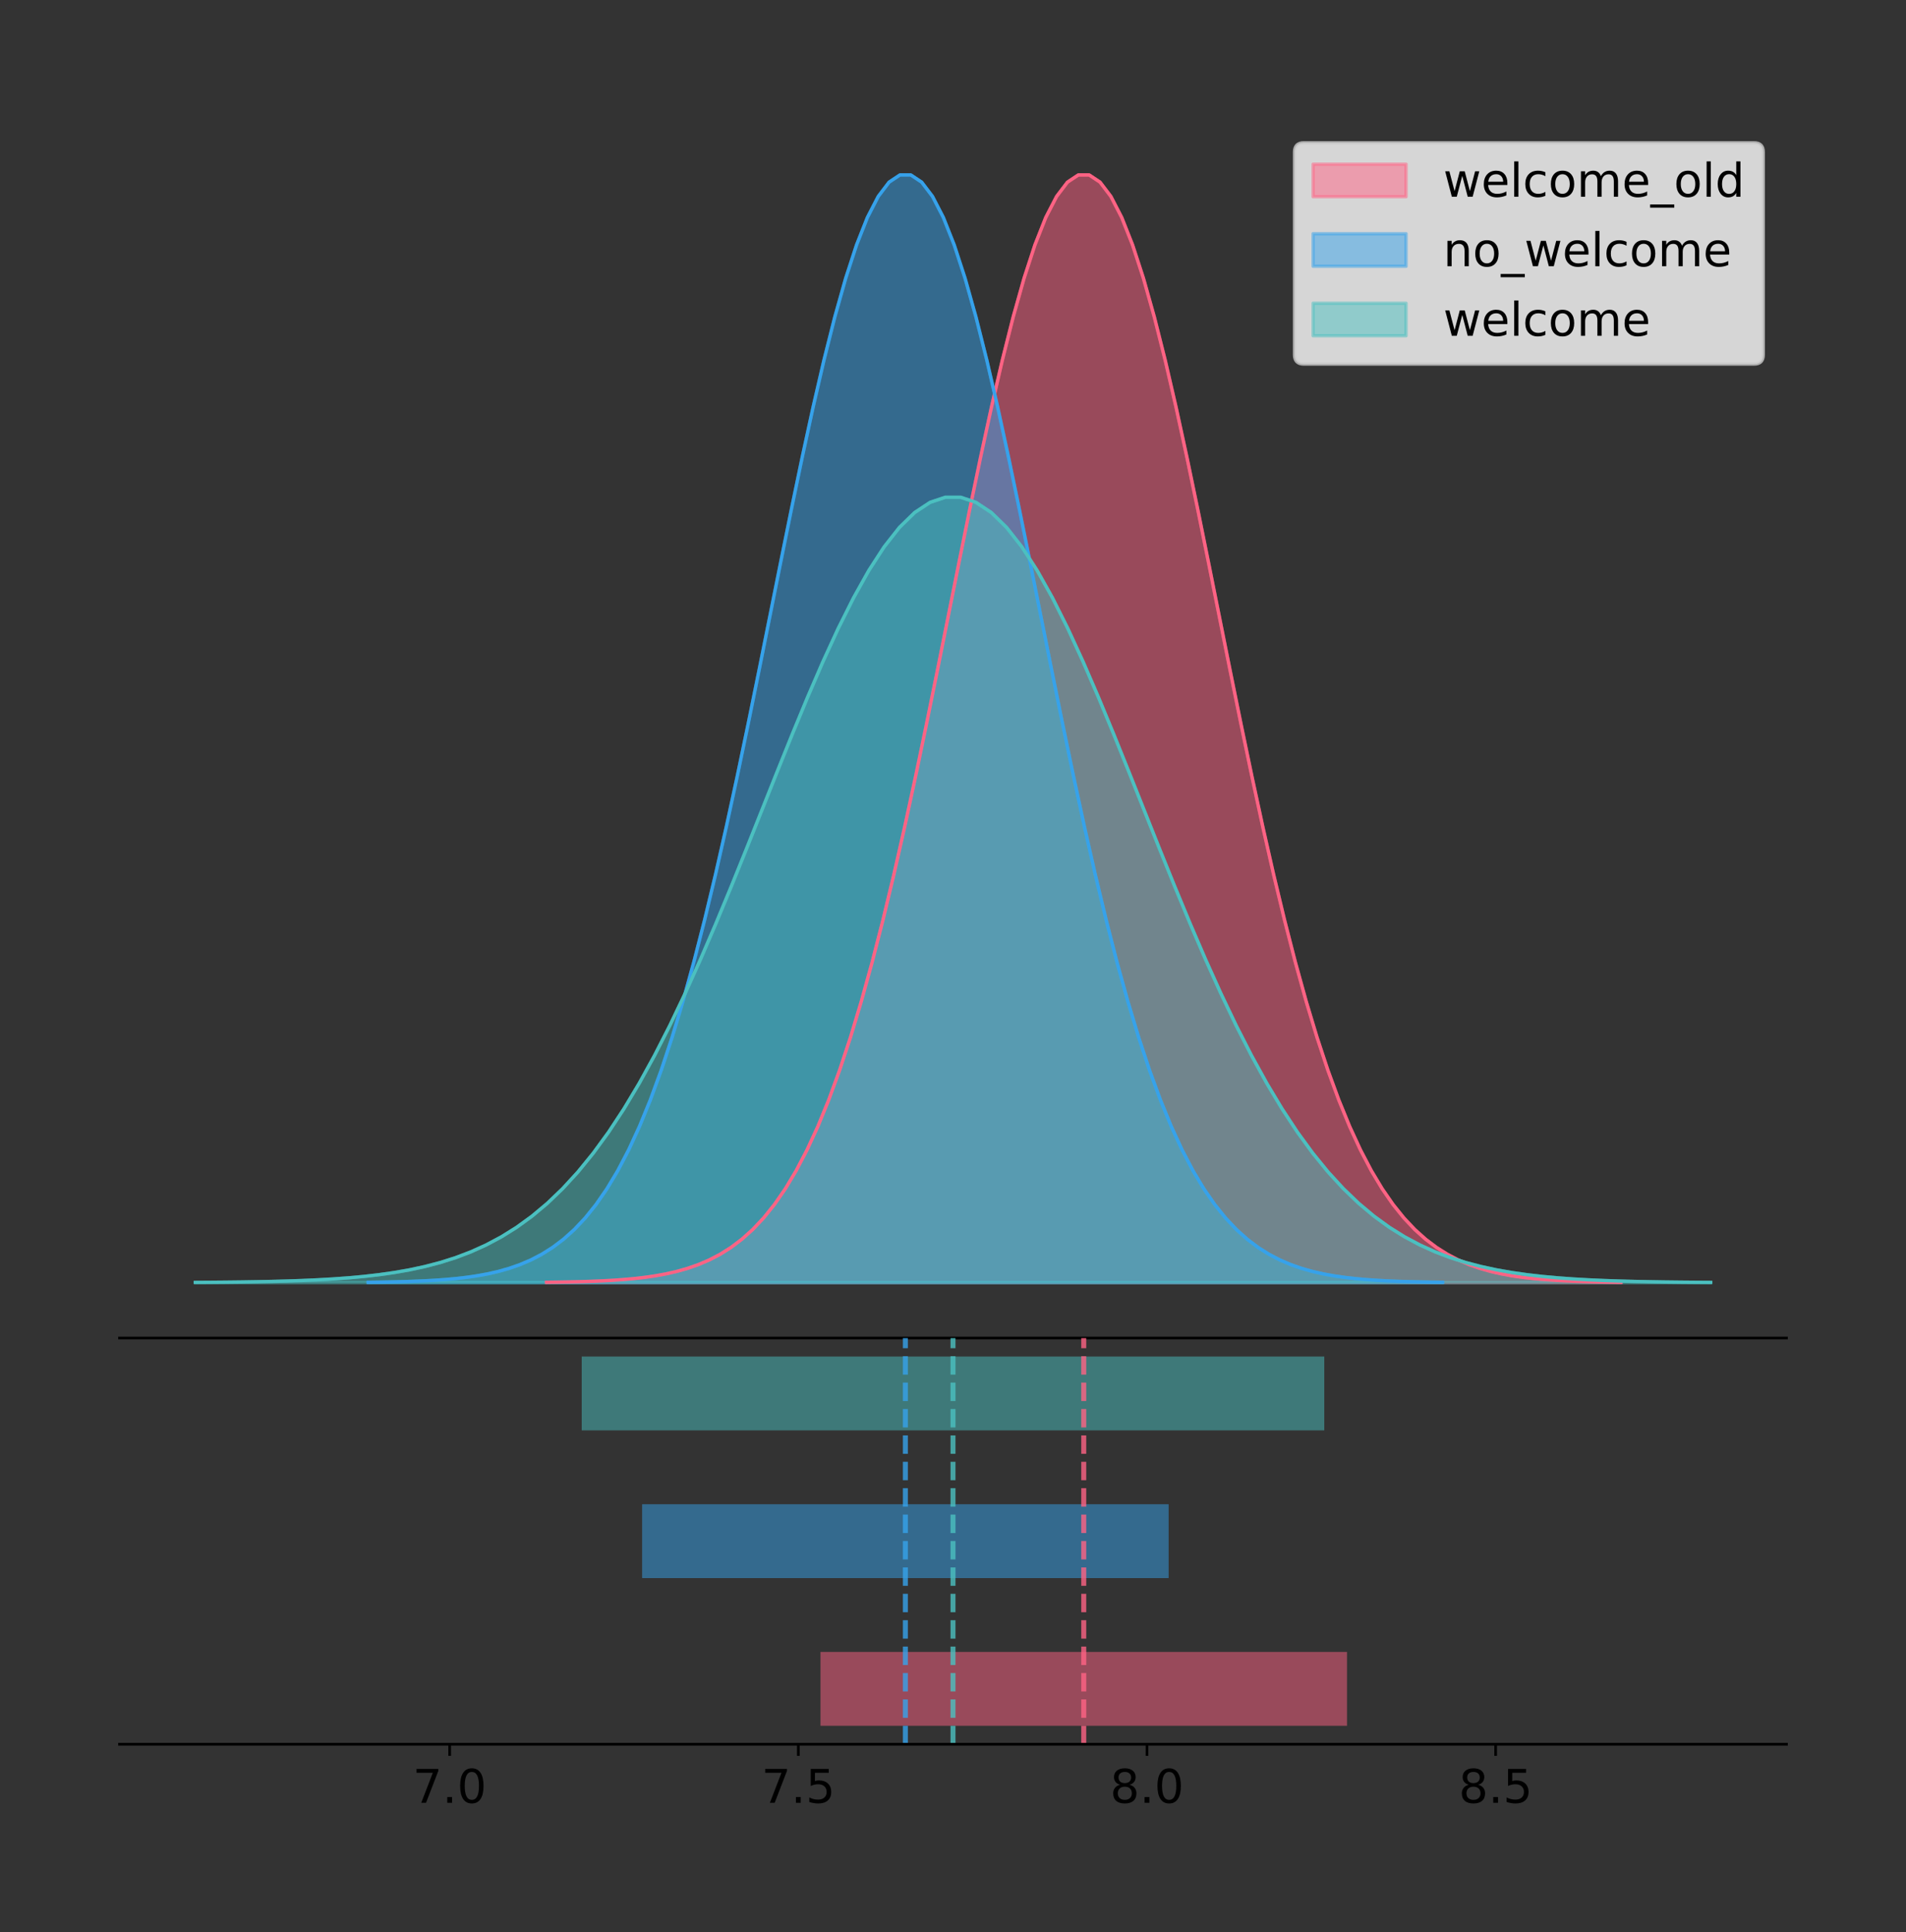 <?xml version="1.0" encoding="utf-8" standalone="no"?>
<!DOCTYPE svg PUBLIC "-//W3C//DTD SVG 1.1//EN"
  "http://www.w3.org/Graphics/SVG/1.1/DTD/svg11.dtd">
<!-- Created with matplotlib (https://matplotlib.org/) -->
<svg height="581.789pt" version="1.1" viewBox="0 0 574.2 581.789" width="574.2pt" xmlns="http://www.w3.org/2000/svg" xmlns:xlink="http://www.w3.org/1999/xlink">
 <rect x="0" y="0" width="574.2" height="581.789" fill="#333333" stroke="none"/>
 <defs>
  <style type="text/css">
*{stroke-linecap:butt;stroke-linejoin:round;}
  </style>
 </defs>
 <g id="figure_1">
  <g id="patch_1">
   <path d="M 0 581.789 
L 574.2 581.789 
L 574.2 0 
L 0 0 
z
" style="fill:none;"/>
  </g>
  <g id="axes_1">
   <g id="patch_2">
    <path d="M 36 402.93 
L 538.2 402.93 
L 538.2 36 
L 36 36 
z
" style="fill:none;"/>
   </g>
   <g id="PolyCollection_1">
    <defs>
     <path d="M 164.638 -195.538 
L 164.638 -195.65 
L 167.908 -195.692 
L 171.178 -195.749 
L 174.447 -195.825 
L 177.717 -195.925 
L 180.987 -196.058 
L 184.256 -196.23 
L 187.526 -196.455 
L 190.796 -196.744 
L 194.066 -197.115 
L 197.335 -197.585 
L 200.605 -198.179 
L 203.875 -198.923 
L 207.144 -199.848 
L 210.414 -200.99 
L 213.684 -202.39 
L 216.953 -204.093 
L 220.223 -206.151 
L 223.493 -208.617 
L 226.763 -211.552 
L 230.032 -215.017 
L 233.302 -219.078 
L 236.572 -223.801 
L 239.841 -229.25 
L 243.111 -235.488 
L 246.381 -242.572 
L 249.65 -250.552 
L 252.92 -259.468 
L 256.19 -269.344 
L 259.459 -280.192 
L 262.729 -292.002 
L 265.999 -304.744 
L 269.269 -318.365 
L 272.538 -332.786 
L 275.808 -347.901 
L 279.078 -363.58 
L 282.347 -379.667 
L 285.617 -395.98 
L 288.887 -412.318 
L 292.156 -428.462 
L 295.426 -444.18 
L 298.696 -459.23 
L 301.966 -473.372 
L 305.235 -486.366 
L 308.505 -497.987 
L 311.775 -508.025 
L 315.044 -516.294 
L 318.314 -522.64 
L 321.584 -526.94 
L 324.853 -529.111 
L 328.123 -529.111 
L 331.393 -526.94 
L 334.663 -522.64 
L 337.932 -516.294 
L 341.202 -508.025 
L 344.472 -497.987 
L 347.741 -486.366 
L 351.011 -473.372 
L 354.281 -459.23 
L 357.55 -444.18 
L 360.82 -428.462 
L 364.09 -412.318 
L 367.36 -395.98 
L 370.629 -379.667 
L 373.899 -363.58 
L 377.169 -347.901 
L 380.438 -332.786 
L 383.708 -318.365 
L 386.978 -304.744 
L 390.247 -292.002 
L 393.517 -280.192 
L 396.787 -269.344 
L 400.056 -259.468 
L 403.326 -250.552 
L 406.596 -242.572 
L 409.866 -235.488 
L 413.135 -229.25 
L 416.405 -223.801 
L 419.675 -219.078 
L 422.944 -215.017 
L 426.214 -211.552 
L 429.484 -208.617 
L 432.753 -206.151 
L 436.023 -204.093 
L 439.293 -202.39 
L 442.563 -200.99 
L 445.832 -199.848 
L 449.102 -198.923 
L 452.372 -198.179 
L 455.641 -197.585 
L 458.911 -197.115 
L 462.181 -196.744 
L 465.45 -196.455 
L 468.72 -196.23 
L 471.99 -196.058 
L 475.26 -195.925 
L 478.529 -195.825 
L 481.799 -195.749 
L 485.069 -195.692 
L 488.338 -195.65 
L 488.338 -195.538 
L 488.338 -195.538 
L 485.069 -195.538 
L 481.799 -195.538 
L 478.529 -195.538 
L 475.26 -195.538 
L 471.99 -195.538 
L 468.72 -195.538 
L 465.45 -195.538 
L 462.181 -195.538 
L 458.911 -195.538 
L 455.641 -195.538 
L 452.372 -195.538 
L 449.102 -195.538 
L 445.832 -195.538 
L 442.563 -195.538 
L 439.293 -195.538 
L 436.023 -195.538 
L 432.753 -195.538 
L 429.484 -195.538 
L 426.214 -195.538 
L 422.944 -195.538 
L 419.675 -195.538 
L 416.405 -195.538 
L 413.135 -195.538 
L 409.866 -195.538 
L 406.596 -195.538 
L 403.326 -195.538 
L 400.056 -195.538 
L 396.787 -195.538 
L 393.517 -195.538 
L 390.247 -195.538 
L 386.978 -195.538 
L 383.708 -195.538 
L 380.438 -195.538 
L 377.169 -195.538 
L 373.899 -195.538 
L 370.629 -195.538 
L 367.36 -195.538 
L 364.09 -195.538 
L 360.82 -195.538 
L 357.55 -195.538 
L 354.281 -195.538 
L 351.011 -195.538 
L 347.741 -195.538 
L 344.472 -195.538 
L 341.202 -195.538 
L 337.932 -195.538 
L 334.663 -195.538 
L 331.393 -195.538 
L 328.123 -195.538 
L 324.853 -195.538 
L 321.584 -195.538 
L 318.314 -195.538 
L 315.044 -195.538 
L 311.775 -195.538 
L 308.505 -195.538 
L 305.235 -195.538 
L 301.966 -195.538 
L 298.696 -195.538 
L 295.426 -195.538 
L 292.156 -195.538 
L 288.887 -195.538 
L 285.617 -195.538 
L 282.347 -195.538 
L 279.078 -195.538 
L 275.808 -195.538 
L 272.538 -195.538 
L 269.269 -195.538 
L 265.999 -195.538 
L 262.729 -195.538 
L 259.459 -195.538 
L 256.19 -195.538 
L 252.92 -195.538 
L 249.65 -195.538 
L 246.381 -195.538 
L 243.111 -195.538 
L 239.841 -195.538 
L 236.572 -195.538 
L 233.302 -195.538 
L 230.032 -195.538 
L 226.763 -195.538 
L 223.493 -195.538 
L 220.223 -195.538 
L 216.953 -195.538 
L 213.684 -195.538 
L 210.414 -195.538 
L 207.144 -195.538 
L 203.875 -195.538 
L 200.605 -195.538 
L 197.335 -195.538 
L 194.066 -195.538 
L 190.796 -195.538 
L 187.526 -195.538 
L 184.256 -195.538 
L 180.987 -195.538 
L 177.717 -195.538 
L 174.447 -195.538 
L 171.178 -195.538 
L 167.908 -195.538 
L 164.638 -195.538 
z
" id="m6d2da1bc76" style="stroke:#ff6384;stroke-opacity:0.5;"/>
    </defs>
    <g clip-path="url(#pc157406625)">
     <use style="fill:#ff6384;fill-opacity:0.5;stroke:#ff6384;stroke-opacity:0.5;" x="0" xlink:href="#m6d2da1bc76" y="581.789"/>
    </g>
   </g>
   <g id="PolyCollection_2">
    <defs>
     <path d="M 110.902 -195.538 
L 110.902 -195.65 
L 114.172 -195.692 
L 117.442 -195.749 
L 120.711 -195.825 
L 123.981 -195.925 
L 127.251 -196.058 
L 130.52 -196.23 
L 133.79 -196.455 
L 137.06 -196.744 
L 140.329 -197.115 
L 143.599 -197.585 
L 146.869 -198.179 
L 150.138 -198.923 
L 153.408 -199.848 
L 156.678 -200.99 
L 159.948 -202.39 
L 163.217 -204.093 
L 166.487 -206.151 
L 169.757 -208.617 
L 173.026 -211.552 
L 176.296 -215.017 
L 179.566 -219.078 
L 182.835 -223.801 
L 186.105 -229.25 
L 189.375 -235.488 
L 192.645 -242.572 
L 195.914 -250.552 
L 199.184 -259.468 
L 202.454 -269.344 
L 205.723 -280.192 
L 208.993 -292.002 
L 212.263 -304.744 
L 215.532 -318.365 
L 218.802 -332.786 
L 222.072 -347.901 
L 225.342 -363.58 
L 228.611 -379.667 
L 231.881 -395.98 
L 235.151 -412.318 
L 238.42 -428.462 
L 241.69 -444.18 
L 244.96 -459.23 
L 248.229 -473.372 
L 251.499 -486.366 
L 254.769 -497.987 
L 258.039 -508.025 
L 261.308 -516.294 
L 264.578 -522.64 
L 267.848 -526.94 
L 271.117 -529.111 
L 274.387 -529.111 
L 277.657 -526.94 
L 280.926 -522.64 
L 284.196 -516.294 
L 287.466 -508.025 
L 290.735 -497.987 
L 294.005 -486.366 
L 297.275 -473.372 
L 300.545 -459.23 
L 303.814 -444.18 
L 307.084 -428.462 
L 310.354 -412.318 
L 313.623 -395.98 
L 316.893 -379.667 
L 320.163 -363.58 
L 323.432 -347.901 
L 326.702 -332.786 
L 329.972 -318.365 
L 333.242 -304.744 
L 336.511 -292.002 
L 339.781 -280.192 
L 343.051 -269.344 
L 346.32 -259.468 
L 349.59 -250.552 
L 352.86 -242.572 
L 356.129 -235.488 
L 359.399 -229.25 
L 362.669 -223.801 
L 365.939 -219.078 
L 369.208 -215.017 
L 372.478 -211.552 
L 375.748 -208.617 
L 379.017 -206.151 
L 382.287 -204.093 
L 385.557 -202.39 
L 388.826 -200.99 
L 392.096 -199.848 
L 395.366 -198.923 
L 398.636 -198.179 
L 401.905 -197.585 
L 405.175 -197.115 
L 408.445 -196.744 
L 411.714 -196.455 
L 414.984 -196.23 
L 418.254 -196.058 
L 421.523 -195.925 
L 424.793 -195.825 
L 428.063 -195.749 
L 431.332 -195.692 
L 434.602 -195.65 
L 434.602 -195.538 
L 434.602 -195.538 
L 431.332 -195.538 
L 428.063 -195.538 
L 424.793 -195.538 
L 421.523 -195.538 
L 418.254 -195.538 
L 414.984 -195.538 
L 411.714 -195.538 
L 408.445 -195.538 
L 405.175 -195.538 
L 401.905 -195.538 
L 398.636 -195.538 
L 395.366 -195.538 
L 392.096 -195.538 
L 388.826 -195.538 
L 385.557 -195.538 
L 382.287 -195.538 
L 379.017 -195.538 
L 375.748 -195.538 
L 372.478 -195.538 
L 369.208 -195.538 
L 365.939 -195.538 
L 362.669 -195.538 
L 359.399 -195.538 
L 356.129 -195.538 
L 352.86 -195.538 
L 349.59 -195.538 
L 346.32 -195.538 
L 343.051 -195.538 
L 339.781 -195.538 
L 336.511 -195.538 
L 333.242 -195.538 
L 329.972 -195.538 
L 326.702 -195.538 
L 323.432 -195.538 
L 320.163 -195.538 
L 316.893 -195.538 
L 313.623 -195.538 
L 310.354 -195.538 
L 307.084 -195.538 
L 303.814 -195.538 
L 300.545 -195.538 
L 297.275 -195.538 
L 294.005 -195.538 
L 290.735 -195.538 
L 287.466 -195.538 
L 284.196 -195.538 
L 280.926 -195.538 
L 277.657 -195.538 
L 274.387 -195.538 
L 271.117 -195.538 
L 267.848 -195.538 
L 264.578 -195.538 
L 261.308 -195.538 
L 258.039 -195.538 
L 254.769 -195.538 
L 251.499 -195.538 
L 248.229 -195.538 
L 244.96 -195.538 
L 241.69 -195.538 
L 238.42 -195.538 
L 235.151 -195.538 
L 231.881 -195.538 
L 228.611 -195.538 
L 225.342 -195.538 
L 222.072 -195.538 
L 218.802 -195.538 
L 215.532 -195.538 
L 212.263 -195.538 
L 208.993 -195.538 
L 205.723 -195.538 
L 202.454 -195.538 
L 199.184 -195.538 
L 195.914 -195.538 
L 192.645 -195.538 
L 189.375 -195.538 
L 186.105 -195.538 
L 182.835 -195.538 
L 179.566 -195.538 
L 176.296 -195.538 
L 173.026 -195.538 
L 169.757 -195.538 
L 166.487 -195.538 
L 163.217 -195.538 
L 159.948 -195.538 
L 156.678 -195.538 
L 153.408 -195.538 
L 150.138 -195.538 
L 146.869 -195.538 
L 143.599 -195.538 
L 140.329 -195.538 
L 137.06 -195.538 
L 133.79 -195.538 
L 130.52 -195.538 
L 127.251 -195.538 
L 123.981 -195.538 
L 120.711 -195.538 
L 117.442 -195.538 
L 114.172 -195.538 
L 110.902 -195.538 
z
" id="m1b277ca8e5" style="stroke:#36a2eb;stroke-opacity:0.5;"/>
    </defs>
    <g clip-path="url(#pc157406625)">
     <use style="fill:#36a2eb;fill-opacity:0.5;stroke:#36a2eb;stroke-opacity:0.5;" x="0" xlink:href="#m1b277ca8e5" y="581.789"/>
    </g>
   </g>
   <g id="PolyCollection_3">
    <defs>
     <path d="M 58.827 -195.538 
L 58.827 -195.617 
L 63.439 -195.647 
L 68.05 -195.688 
L 72.662 -195.741 
L 77.274 -195.813 
L 81.885 -195.906 
L 86.497 -196.029 
L 91.108 -196.188 
L 95.72 -196.393 
L 100.331 -196.656 
L 104.943 -196.99 
L 109.555 -197.411 
L 114.166 -197.938 
L 118.778 -198.594 
L 123.389 -199.404 
L 128.001 -200.396 
L 132.612 -201.604 
L 137.224 -203.063 
L 141.836 -204.811 
L 146.447 -206.892 
L 151.059 -209.349 
L 155.67 -212.228 
L 160.282 -215.577 
L 164.893 -219.44 
L 169.505 -223.863 
L 174.117 -228.886 
L 178.728 -234.544 
L 183.34 -240.866 
L 187.951 -247.868 
L 192.563 -255.559 
L 197.174 -263.933 
L 201.786 -272.968 
L 206.398 -282.625 
L 211.009 -292.85 
L 215.621 -303.567 
L 220.232 -314.684 
L 224.844 -326.089 
L 229.455 -337.656 
L 234.067 -349.24 
L 238.679 -360.686 
L 243.29 -371.83 
L 247.902 -382.501 
L 252.513 -392.528 
L 257.125 -401.741 
L 261.736 -409.98 
L 266.348 -417.097 
L 270.96 -422.961 
L 275.571 -427.46 
L 280.183 -430.509 
L 284.794 -432.048 
L 289.406 -432.048 
L 294.017 -430.509 
L 298.629 -427.46 
L 303.24 -422.961 
L 307.852 -417.097 
L 312.464 -409.98 
L 317.075 -401.741 
L 321.687 -392.528 
L 326.298 -382.501 
L 330.91 -371.83 
L 335.521 -360.686 
L 340.133 -349.24 
L 344.745 -337.656 
L 349.356 -326.089 
L 353.968 -314.684 
L 358.579 -303.567 
L 363.191 -292.85 
L 367.802 -282.625 
L 372.414 -272.968 
L 377.026 -263.933 
L 381.637 -255.559 
L 386.249 -247.868 
L 390.86 -240.866 
L 395.472 -234.544 
L 400.083 -228.886 
L 404.695 -223.863 
L 409.307 -219.44 
L 413.918 -215.577 
L 418.53 -212.228 
L 423.141 -209.349 
L 427.753 -206.892 
L 432.364 -204.811 
L 436.976 -203.063 
L 441.588 -201.604 
L 446.199 -200.396 
L 450.811 -199.404 
L 455.422 -198.594 
L 460.034 -197.938 
L 464.645 -197.411 
L 469.257 -196.99 
L 473.869 -196.656 
L 478.48 -196.393 
L 483.092 -196.188 
L 487.703 -196.029 
L 492.315 -195.906 
L 496.926 -195.813 
L 501.538 -195.741 
L 506.15 -195.688 
L 510.761 -195.647 
L 515.373 -195.617 
L 515.373 -195.538 
L 515.373 -195.538 
L 510.761 -195.538 
L 506.15 -195.538 
L 501.538 -195.538 
L 496.926 -195.538 
L 492.315 -195.538 
L 487.703 -195.538 
L 483.092 -195.538 
L 478.48 -195.538 
L 473.869 -195.538 
L 469.257 -195.538 
L 464.645 -195.538 
L 460.034 -195.538 
L 455.422 -195.538 
L 450.811 -195.538 
L 446.199 -195.538 
L 441.588 -195.538 
L 436.976 -195.538 
L 432.364 -195.538 
L 427.753 -195.538 
L 423.141 -195.538 
L 418.53 -195.538 
L 413.918 -195.538 
L 409.307 -195.538 
L 404.695 -195.538 
L 400.083 -195.538 
L 395.472 -195.538 
L 390.86 -195.538 
L 386.249 -195.538 
L 381.637 -195.538 
L 377.026 -195.538 
L 372.414 -195.538 
L 367.802 -195.538 
L 363.191 -195.538 
L 358.579 -195.538 
L 353.968 -195.538 
L 349.356 -195.538 
L 344.745 -195.538 
L 340.133 -195.538 
L 335.521 -195.538 
L 330.91 -195.538 
L 326.298 -195.538 
L 321.687 -195.538 
L 317.075 -195.538 
L 312.464 -195.538 
L 307.852 -195.538 
L 303.24 -195.538 
L 298.629 -195.538 
L 294.017 -195.538 
L 289.406 -195.538 
L 284.794 -195.538 
L 280.183 -195.538 
L 275.571 -195.538 
L 270.96 -195.538 
L 266.348 -195.538 
L 261.736 -195.538 
L 257.125 -195.538 
L 252.513 -195.538 
L 247.902 -195.538 
L 243.29 -195.538 
L 238.679 -195.538 
L 234.067 -195.538 
L 229.455 -195.538 
L 224.844 -195.538 
L 220.232 -195.538 
L 215.621 -195.538 
L 211.009 -195.538 
L 206.398 -195.538 
L 201.786 -195.538 
L 197.174 -195.538 
L 192.563 -195.538 
L 187.951 -195.538 
L 183.34 -195.538 
L 178.728 -195.538 
L 174.117 -195.538 
L 169.505 -195.538 
L 164.893 -195.538 
L 160.282 -195.538 
L 155.67 -195.538 
L 151.059 -195.538 
L 146.447 -195.538 
L 141.836 -195.538 
L 137.224 -195.538 
L 132.612 -195.538 
L 128.001 -195.538 
L 123.389 -195.538 
L 118.778 -195.538 
L 114.166 -195.538 
L 109.555 -195.538 
L 104.943 -195.538 
L 100.331 -195.538 
L 95.72 -195.538 
L 91.108 -195.538 
L 86.497 -195.538 
L 81.885 -195.538 
L 77.274 -195.538 
L 72.662 -195.538 
L 68.05 -195.538 
L 63.439 -195.538 
L 58.827 -195.538 
z
" id="me3c285f840" style="stroke:#4bc0c0;stroke-opacity:0.5;"/>
    </defs>
    <g clip-path="url(#pc157406625)">
     <use style="fill:#4bc0c0;fill-opacity:0.5;stroke:#4bc0c0;stroke-opacity:0.5;" x="0" xlink:href="#me3c285f840" y="581.789"/>
    </g>
   </g>
   <g id="line2d_1">
    <path clip-path="url(#pc157406625)" d="M 164.638 386.139 
L 167.908 386.097 
L 171.178 386.04 
L 174.447 385.965 
L 177.717 385.864 
L 180.987 385.732 
L 184.256 385.559 
L 187.526 385.334 
L 190.796 385.045 
L 194.066 384.675 
L 197.335 384.204 
L 200.605 383.61 
L 203.875 382.867 
L 207.144 381.941 
L 210.414 380.799 
L 213.684 379.399 
L 216.953 377.696 
L 220.223 375.639 
L 223.493 373.172 
L 226.763 370.238 
L 230.032 366.772 
L 233.302 362.711 
L 236.572 357.989 
L 239.841 352.539 
L 243.111 346.301 
L 246.381 339.217 
L 249.65 331.237 
L 252.92 322.322 
L 256.19 312.445 
L 259.459 301.597 
L 262.729 289.787 
L 265.999 277.045 
L 269.269 263.424 
L 272.538 249.004 
L 275.808 233.888 
L 279.078 218.209 
L 282.347 202.123 
L 285.617 185.809 
L 288.887 169.471 
L 292.156 153.327 
L 295.426 137.61 
L 298.696 122.559 
L 301.966 108.418 
L 305.235 95.423 
L 308.505 83.803 
L 311.775 73.765 
L 315.044 65.495 
L 318.314 59.15 
L 321.584 54.85 
L 324.853 52.679 
L 328.123 52.679 
L 331.393 54.85 
L 334.663 59.15 
L 337.932 65.495 
L 341.202 73.765 
L 344.472 83.803 
L 347.741 95.423 
L 351.011 108.418 
L 354.281 122.559 
L 357.55 137.61 
L 360.82 153.327 
L 364.09 169.471 
L 367.36 185.809 
L 370.629 202.123 
L 373.899 218.209 
L 377.169 233.888 
L 380.438 249.004 
L 383.708 263.424 
L 386.978 277.045 
L 390.247 289.787 
L 393.517 301.597 
L 396.787 312.445 
L 400.056 322.322 
L 403.326 331.237 
L 406.596 339.217 
L 409.866 346.301 
L 413.135 352.539 
L 416.405 357.989 
L 419.675 362.711 
L 422.944 366.772 
L 426.214 370.238 
L 429.484 373.172 
L 432.753 375.639 
L 436.023 377.696 
L 439.293 379.399 
L 442.563 380.799 
L 445.832 381.941 
L 449.102 382.867 
L 452.372 383.61 
L 455.641 384.204 
L 458.911 384.675 
L 462.181 385.045 
L 465.45 385.334 
L 468.72 385.559 
L 471.99 385.732 
L 475.26 385.864 
L 478.529 385.965 
L 481.799 386.04 
L 485.069 386.097 
L 488.338 386.139 
" style="fill:none;stroke:#ff6384;stroke-linecap:square;"/>
   </g>
   <g id="line2d_2">
    <path clip-path="url(#pc157406625)" d="M 110.902 386.139 
L 114.172 386.097 
L 117.442 386.04 
L 120.711 385.965 
L 123.981 385.864 
L 127.251 385.732 
L 130.52 385.559 
L 133.79 385.334 
L 137.06 385.045 
L 140.329 384.675 
L 143.599 384.204 
L 146.869 383.61 
L 150.138 382.867 
L 153.408 381.941 
L 156.678 380.799 
L 159.948 379.399 
L 163.217 377.696 
L 166.487 375.639 
L 169.757 373.172 
L 173.026 370.238 
L 176.296 366.772 
L 179.566 362.711 
L 182.835 357.989 
L 186.105 352.539 
L 189.375 346.301 
L 192.645 339.217 
L 195.914 331.237 
L 199.184 322.322 
L 202.454 312.445 
L 205.723 301.597 
L 208.993 289.787 
L 212.263 277.045 
L 215.532 263.424 
L 218.802 249.004 
L 222.072 233.888 
L 225.342 218.209 
L 228.611 202.123 
L 231.881 185.809 
L 235.151 169.471 
L 238.42 153.327 
L 241.69 137.61 
L 244.96 122.559 
L 248.229 108.418 
L 251.499 95.423 
L 254.769 83.803 
L 258.039 73.765 
L 261.308 65.495 
L 264.578 59.15 
L 267.848 54.85 
L 271.117 52.679 
L 274.387 52.679 
L 277.657 54.85 
L 280.926 59.15 
L 284.196 65.495 
L 287.466 73.765 
L 290.735 83.803 
L 294.005 95.423 
L 297.275 108.418 
L 300.545 122.559 
L 303.814 137.61 
L 307.084 153.327 
L 310.354 169.471 
L 313.623 185.809 
L 316.893 202.123 
L 320.163 218.209 
L 323.432 233.888 
L 326.702 249.004 
L 329.972 263.424 
L 333.242 277.045 
L 336.511 289.787 
L 339.781 301.597 
L 343.051 312.445 
L 346.32 322.322 
L 349.59 331.237 
L 352.86 339.217 
L 356.129 346.301 
L 359.399 352.539 
L 362.669 357.989 
L 365.939 362.711 
L 369.208 366.772 
L 372.478 370.238 
L 375.748 373.172 
L 379.017 375.639 
L 382.287 377.696 
L 385.557 379.399 
L 388.826 380.799 
L 392.096 381.941 
L 395.366 382.867 
L 398.636 383.61 
L 401.905 384.204 
L 405.175 384.675 
L 408.445 385.045 
L 411.714 385.334 
L 414.984 385.559 
L 418.254 385.732 
L 421.523 385.864 
L 424.793 385.965 
L 428.063 386.04 
L 431.332 386.097 
L 434.602 386.139 
" style="fill:none;stroke:#36a2eb;stroke-linecap:square;"/>
   </g>
   <g id="line2d_3">
    <path clip-path="url(#pc157406625)" d="M 58.827 386.172 
L 63.439 386.142 
L 68.05 386.102 
L 72.662 386.048 
L 77.274 385.977 
L 81.885 385.883 
L 86.497 385.76 
L 91.108 385.601 
L 95.72 385.396 
L 100.331 385.133 
L 104.943 384.8 
L 109.555 384.379 
L 114.166 383.851 
L 118.778 383.196 
L 123.389 382.386 
L 128.001 381.393 
L 132.612 380.185 
L 137.224 378.727 
L 141.836 376.978 
L 146.447 374.897 
L 151.059 372.44 
L 155.67 369.561 
L 160.282 366.213 
L 164.893 362.349 
L 169.505 357.926 
L 174.117 352.903 
L 178.728 347.245 
L 183.34 340.924 
L 187.951 333.921 
L 192.563 326.23 
L 197.174 317.856 
L 201.786 308.822 
L 206.398 299.164 
L 211.009 288.94 
L 215.621 278.223 
L 220.232 267.106 
L 224.844 255.7 
L 229.455 244.134 
L 234.067 232.55 
L 238.679 221.103 
L 243.29 209.959 
L 247.902 199.288 
L 252.513 189.262 
L 257.125 180.048 
L 261.736 171.809 
L 266.348 164.692 
L 270.96 158.829 
L 275.571 154.33 
L 280.183 151.281 
L 284.794 149.741 
L 289.406 149.741 
L 294.017 151.281 
L 298.629 154.33 
L 303.24 158.829 
L 307.852 164.692 
L 312.464 171.809 
L 317.075 180.048 
L 321.687 189.262 
L 326.298 199.288 
L 330.91 209.959 
L 335.521 221.103 
L 340.133 232.55 
L 344.745 244.134 
L 349.356 255.7 
L 353.968 267.106 
L 358.579 278.223 
L 363.191 288.94 
L 367.802 299.164 
L 372.414 308.822 
L 377.026 317.856 
L 381.637 326.23 
L 386.249 333.921 
L 390.86 340.924 
L 395.472 347.245 
L 400.083 352.903 
L 404.695 357.926 
L 409.307 362.349 
L 413.918 366.213 
L 418.53 369.561 
L 423.141 372.44 
L 427.753 374.897 
L 432.364 376.978 
L 436.976 378.727 
L 441.588 380.185 
L 446.199 381.393 
L 450.811 382.386 
L 455.422 383.196 
L 460.034 383.851 
L 464.645 384.379 
L 469.257 384.8 
L 473.869 385.133 
L 478.48 385.396 
L 483.092 385.601 
L 487.703 385.76 
L 492.315 385.883 
L 496.926 385.977 
L 501.538 386.048 
L 506.15 386.102 
L 510.761 386.142 
L 515.373 386.172 
" style="fill:none;stroke:#4bc0c0;stroke-linecap:square;"/>
   </g>
   <g id="patch_3">
    <path d="M 36 402.93 
L 538.2 402.93 
" style="fill:none;stroke:#000000;stroke-linecap:square;stroke-linejoin:miter;stroke-width:0.8;"/>
   </g>
   <g id="legend_1">
    <g id="patch_4">
     <path d="M 392.788 109.627 
L 528.4 109.627 
Q 531.2 109.627 531.2 106.827 
L 531.2 45.8 
Q 531.2 43 528.4 43 
L 392.788 43 
Q 389.988 43 389.988 45.8 
L 389.988 106.827 
Q 389.988 109.627 392.788 109.627 
z
" style="fill:#ffffff;opacity:0.8;stroke:#cccccc;stroke-linejoin:miter;"/>
    </g>
    <g id="patch_5">
     <path d="M 395.588 59.238 
L 423.588 59.238 
L 423.588 49.438 
L 395.588 49.438 
z
" style="fill:#ff6384;opacity:0.5;stroke:#ff6384;stroke-linejoin:miter;"/>
    </g>
    <g id="text_1">
     <!-- welcome_old -->
     <defs>
      <path d="M 4.203 54.688 
L 13.188 54.688 
L 24.422 12.016 
L 35.594 54.688 
L 46.188 54.688 
L 57.422 12.016 
L 68.609 54.688 
L 77.594 54.688 
L 63.281 0 
L 52.688 0 
L 40.922 44.828 
L 29.109 0 
L 18.5 0 
z
" id="DejaVuSans-119"/>
      <path d="M 56.203 29.594 
L 56.203 25.203 
L 14.891 25.203 
Q 15.484 15.922 20.484 11.062 
Q 25.484 6.203 34.422 6.203 
Q 39.594 6.203 44.453 7.469 
Q 49.312 8.734 54.109 11.281 
L 54.109 2.781 
Q 49.266 0.734 44.188 -0.344 
Q 39.109 -1.422 33.891 -1.422 
Q 20.797 -1.422 13.156 6.188 
Q 5.516 13.812 5.516 26.812 
Q 5.516 40.234 12.766 48.109 
Q 20.016 56 32.328 56 
Q 43.359 56 49.781 48.891 
Q 56.203 41.797 56.203 29.594 
z
M 47.219 32.234 
Q 47.125 39.594 43.094 43.984 
Q 39.062 48.391 32.422 48.391 
Q 24.906 48.391 20.391 44.141 
Q 15.875 39.891 15.188 32.172 
z
" id="DejaVuSans-101"/>
      <path d="M 9.422 75.984 
L 18.406 75.984 
L 18.406 0 
L 9.422 0 
z
" id="DejaVuSans-108"/>
      <path d="M 48.781 52.594 
L 48.781 44.188 
Q 44.969 46.297 41.141 47.344 
Q 37.312 48.391 33.406 48.391 
Q 24.656 48.391 19.812 42.844 
Q 14.984 37.312 14.984 27.297 
Q 14.984 17.281 19.812 11.734 
Q 24.656 6.203 33.406 6.203 
Q 37.312 6.203 41.141 7.25 
Q 44.969 8.297 48.781 10.406 
L 48.781 2.094 
Q 45.016 0.344 40.984 -0.531 
Q 36.969 -1.422 32.422 -1.422 
Q 20.062 -1.422 12.781 6.344 
Q 5.516 14.109 5.516 27.297 
Q 5.516 40.672 12.859 48.328 
Q 20.219 56 33.016 56 
Q 37.156 56 41.109 55.141 
Q 45.062 54.297 48.781 52.594 
z
" id="DejaVuSans-99"/>
      <path d="M 30.609 48.391 
Q 23.391 48.391 19.188 42.75 
Q 14.984 37.109 14.984 27.297 
Q 14.984 17.484 19.156 11.844 
Q 23.344 6.203 30.609 6.203 
Q 37.797 6.203 41.984 11.859 
Q 46.188 17.531 46.188 27.297 
Q 46.188 37.016 41.984 42.703 
Q 37.797 48.391 30.609 48.391 
z
M 30.609 56 
Q 42.328 56 49.016 48.375 
Q 55.719 40.766 55.719 27.297 
Q 55.719 13.875 49.016 6.219 
Q 42.328 -1.422 30.609 -1.422 
Q 18.844 -1.422 12.172 6.219 
Q 5.516 13.875 5.516 27.297 
Q 5.516 40.766 12.172 48.375 
Q 18.844 56 30.609 56 
z
" id="DejaVuSans-111"/>
      <path d="M 52 44.188 
Q 55.375 50.25 60.062 53.125 
Q 64.75 56 71.094 56 
Q 79.641 56 84.281 50.016 
Q 88.922 44.047 88.922 33.016 
L 88.922 0 
L 79.891 0 
L 79.891 32.719 
Q 79.891 40.578 77.094 44.375 
Q 74.312 48.188 68.609 48.188 
Q 61.625 48.188 57.562 43.547 
Q 53.516 38.922 53.516 30.906 
L 53.516 0 
L 44.484 0 
L 44.484 32.719 
Q 44.484 40.625 41.703 44.406 
Q 38.922 48.188 33.109 48.188 
Q 26.219 48.188 22.156 43.531 
Q 18.109 38.875 18.109 30.906 
L 18.109 0 
L 9.078 0 
L 9.078 54.688 
L 18.109 54.688 
L 18.109 46.188 
Q 21.188 51.219 25.484 53.609 
Q 29.781 56 35.688 56 
Q 41.656 56 45.828 52.969 
Q 50 49.953 52 44.188 
z
" id="DejaVuSans-109"/>
      <path d="M 50.984 -16.609 
L 50.984 -23.578 
L -0.984 -23.578 
L -0.984 -16.609 
z
" id="DejaVuSans-95"/>
      <path d="M 45.406 46.391 
L 45.406 75.984 
L 54.391 75.984 
L 54.391 0 
L 45.406 0 
L 45.406 8.203 
Q 42.578 3.328 38.25 0.953 
Q 33.938 -1.422 27.875 -1.422 
Q 17.969 -1.422 11.734 6.484 
Q 5.516 14.406 5.516 27.297 
Q 5.516 40.188 11.734 48.094 
Q 17.969 56 27.875 56 
Q 33.938 56 38.25 53.625 
Q 42.578 51.266 45.406 46.391 
z
M 14.797 27.297 
Q 14.797 17.391 18.875 11.75 
Q 22.953 6.109 30.078 6.109 
Q 37.203 6.109 41.297 11.75 
Q 45.406 17.391 45.406 27.297 
Q 45.406 37.203 41.297 42.844 
Q 37.203 48.484 30.078 48.484 
Q 22.953 48.484 18.875 42.844 
Q 14.797 37.203 14.797 27.297 
z
" id="DejaVuSans-100"/>
     </defs>
     <g transform="translate(434.788 59.238)scale(0.14 -0.14)">
      <use xlink:href="#DejaVuSans-119"/>
      <use x="81.787" xlink:href="#DejaVuSans-101"/>
      <use x="143.311" xlink:href="#DejaVuSans-108"/>
      <use x="171.094" xlink:href="#DejaVuSans-99"/>
      <use x="226.074" xlink:href="#DejaVuSans-111"/>
      <use x="287.256" xlink:href="#DejaVuSans-109"/>
      <use x="384.668" xlink:href="#DejaVuSans-101"/>
      <use x="446.191" xlink:href="#DejaVuSans-95"/>
      <use x="496.191" xlink:href="#DejaVuSans-111"/>
      <use x="557.373" xlink:href="#DejaVuSans-108"/>
      <use x="585.156" xlink:href="#DejaVuSans-100"/>
     </g>
    </g>
    <g id="patch_6">
     <path d="M 395.588 80.177 
L 423.588 80.177 
L 423.588 70.377 
L 395.588 70.377 
z
" style="fill:#36a2eb;opacity:0.5;stroke:#36a2eb;stroke-linejoin:miter;"/>
    </g>
    <g id="text_2">
     <!-- no_welcome -->
     <defs>
      <path d="M 54.891 33.016 
L 54.891 0 
L 45.906 0 
L 45.906 32.719 
Q 45.906 40.484 42.875 44.328 
Q 39.844 48.188 33.797 48.188 
Q 26.516 48.188 22.312 43.547 
Q 18.109 38.922 18.109 30.906 
L 18.109 0 
L 9.078 0 
L 9.078 54.688 
L 18.109 54.688 
L 18.109 46.188 
Q 21.344 51.125 25.703 53.562 
Q 30.078 56 35.797 56 
Q 45.219 56 50.047 50.172 
Q 54.891 44.344 54.891 33.016 
z
" id="DejaVuSans-110"/>
     </defs>
     <g transform="translate(434.788 80.177)scale(0.14 -0.14)">
      <use xlink:href="#DejaVuSans-110"/>
      <use x="63.379" xlink:href="#DejaVuSans-111"/>
      <use x="124.561" xlink:href="#DejaVuSans-95"/>
      <use x="174.561" xlink:href="#DejaVuSans-119"/>
      <use x="256.348" xlink:href="#DejaVuSans-101"/>
      <use x="317.871" xlink:href="#DejaVuSans-108"/>
      <use x="345.654" xlink:href="#DejaVuSans-99"/>
      <use x="400.635" xlink:href="#DejaVuSans-111"/>
      <use x="461.816" xlink:href="#DejaVuSans-109"/>
      <use x="559.229" xlink:href="#DejaVuSans-101"/>
     </g>
    </g>
    <g id="patch_7">
     <path d="M 395.588 101.115 
L 423.588 101.115 
L 423.588 91.315 
L 395.588 91.315 
z
" style="fill:#4bc0c0;opacity:0.5;stroke:#4bc0c0;stroke-linejoin:miter;"/>
    </g>
    <g id="text_3">
     <!-- welcome -->
     <g transform="translate(434.788 101.115)scale(0.14 -0.14)">
      <use xlink:href="#DejaVuSans-119"/>
      <use x="81.787" xlink:href="#DejaVuSans-101"/>
      <use x="143.311" xlink:href="#DejaVuSans-108"/>
      <use x="171.094" xlink:href="#DejaVuSans-99"/>
      <use x="226.074" xlink:href="#DejaVuSans-111"/>
      <use x="287.256" xlink:href="#DejaVuSans-109"/>
      <use x="384.668" xlink:href="#DejaVuSans-101"/>
     </g>
    </g>
   </g>
  </g>
  <g id="axes_2">
   <g id="patch_8">
    <path d="M 36 525.24 
L 538.2 525.24 
L 538.2 402.93 
L 36 402.93 
z
" style="fill:none;"/>
   </g>
   <g id="patch_9">
    <path clip-path="url(#pe60b2c9b18)" d="M 247.182 519.68 
L 405.795 519.68 
L 405.795 497.442 
L 247.182 497.442 
z
" style="fill:#ff6384;opacity:0.5;"/>
   </g>
   <g id="patch_10">
    <path clip-path="url(#pe60b2c9b18)" d="M 193.446 475.204 
L 352.059 475.204 
L 352.059 452.966 
L 193.446 452.966 
z
" style="fill:#36a2eb;opacity:0.5;"/>
   </g>
   <g id="patch_11">
    <path clip-path="url(#pe60b2c9b18)" d="M 175.246 430.728 
L 398.954 430.728 
L 398.954 408.49 
L 175.246 408.49 
z
" style="fill:#4bc0c0;opacity:0.5;"/>
   </g>
   <g id="matplotlib.axis_1">
    <g id="xtick_1">
     <g id="line2d_4">
      <defs>
       <path d="M 0 0 
L 0 3.5 
" id="m90ca03b0e7" style="stroke:#000000;stroke-width:0.8;"/>
      </defs>
      <g>
       <use style="stroke:#000000;stroke-width:0.8;" x="135.471" xlink:href="#m90ca03b0e7" y="525.24"/>
      </g>
     </g>
     <g id="text_4">
      <!-- 7.0 -->
      <defs>
       <path d="M 8.203 72.906 
L 55.078 72.906 
L 55.078 68.703 
L 28.609 0 
L 18.312 0 
L 43.219 64.594 
L 8.203 64.594 
z
" id="DejaVuSans-55"/>
       <path d="M 10.688 12.406 
L 21 12.406 
L 21 0 
L 10.688 0 
z
" id="DejaVuSans-46"/>
       <path d="M 31.781 66.406 
Q 24.172 66.406 20.328 58.906 
Q 16.5 51.422 16.5 36.375 
Q 16.5 21.391 20.328 13.891 
Q 24.172 6.391 31.781 6.391 
Q 39.453 6.391 43.281 13.891 
Q 47.125 21.391 47.125 36.375 
Q 47.125 51.422 43.281 58.906 
Q 39.453 66.406 31.781 66.406 
z
M 31.781 74.219 
Q 44.047 74.219 50.516 64.516 
Q 56.984 54.828 56.984 36.375 
Q 56.984 17.969 50.516 8.266 
Q 44.047 -1.422 31.781 -1.422 
Q 19.531 -1.422 13.062 8.266 
Q 6.594 17.969 6.594 36.375 
Q 6.594 54.828 13.062 64.516 
Q 19.531 74.219 31.781 74.219 
z
" id="DejaVuSans-48"/>
      </defs>
      <g transform="translate(124.339 542.878)scale(0.14 -0.14)">
       <use xlink:href="#DejaVuSans-55"/>
       <use x="63.623" xlink:href="#DejaVuSans-46"/>
       <use x="95.41" xlink:href="#DejaVuSans-48"/>
      </g>
     </g>
    </g>
    <g id="xtick_2">
     <g id="line2d_5">
      <g>
       <use style="stroke:#000000;stroke-width:0.8;" x="240.506" xlink:href="#m90ca03b0e7" y="525.24"/>
      </g>
     </g>
     <g id="text_5">
      <!-- 7.5 -->
      <defs>
       <path d="M 10.797 72.906 
L 49.516 72.906 
L 49.516 64.594 
L 19.828 64.594 
L 19.828 46.734 
Q 21.969 47.469 24.109 47.828 
Q 26.266 48.188 28.422 48.188 
Q 40.625 48.188 47.75 41.5 
Q 54.891 34.812 54.891 23.391 
Q 54.891 11.625 47.562 5.094 
Q 40.234 -1.422 26.906 -1.422 
Q 22.312 -1.422 17.547 -0.641 
Q 12.797 0.141 7.719 1.703 
L 7.719 11.625 
Q 12.109 9.234 16.797 8.062 
Q 21.484 6.891 26.703 6.891 
Q 35.156 6.891 40.078 11.328 
Q 45.016 15.766 45.016 23.391 
Q 45.016 31 40.078 35.438 
Q 35.156 39.891 26.703 39.891 
Q 22.75 39.891 18.812 39.016 
Q 14.891 38.141 10.797 36.281 
z
" id="DejaVuSans-53"/>
      </defs>
      <g transform="translate(229.374 542.878)scale(0.14 -0.14)">
       <use xlink:href="#DejaVuSans-55"/>
       <use x="63.623" xlink:href="#DejaVuSans-46"/>
       <use x="95.41" xlink:href="#DejaVuSans-53"/>
      </g>
     </g>
    </g>
    <g id="xtick_3">
     <g id="line2d_6">
      <g>
       <use style="stroke:#000000;stroke-width:0.8;" x="345.542" xlink:href="#m90ca03b0e7" y="525.24"/>
      </g>
     </g>
     <g id="text_6">
      <!-- 8.0 -->
      <defs>
       <path d="M 31.781 34.625 
Q 24.75 34.625 20.719 30.859 
Q 16.703 27.094 16.703 20.516 
Q 16.703 13.922 20.719 10.156 
Q 24.75 6.391 31.781 6.391 
Q 38.812 6.391 42.859 10.172 
Q 46.922 13.969 46.922 20.516 
Q 46.922 27.094 42.891 30.859 
Q 38.875 34.625 31.781 34.625 
z
M 21.922 38.812 
Q 15.578 40.375 12.031 44.719 
Q 8.5 49.078 8.5 55.328 
Q 8.5 64.062 14.719 69.141 
Q 20.953 74.219 31.781 74.219 
Q 42.672 74.219 48.875 69.141 
Q 55.078 64.062 55.078 55.328 
Q 55.078 49.078 51.531 44.719 
Q 48 40.375 41.703 38.812 
Q 48.828 37.156 52.797 32.312 
Q 56.781 27.484 56.781 20.516 
Q 56.781 9.906 50.312 4.234 
Q 43.844 -1.422 31.781 -1.422 
Q 19.734 -1.422 13.25 4.234 
Q 6.781 9.906 6.781 20.516 
Q 6.781 27.484 10.781 32.312 
Q 14.797 37.156 21.922 38.812 
z
M 18.312 54.391 
Q 18.312 48.734 21.844 45.562 
Q 25.391 42.391 31.781 42.391 
Q 38.141 42.391 41.719 45.562 
Q 45.312 48.734 45.312 54.391 
Q 45.312 60.062 41.719 63.234 
Q 38.141 66.406 31.781 66.406 
Q 25.391 66.406 21.844 63.234 
Q 18.312 60.062 18.312 54.391 
z
" id="DejaVuSans-56"/>
      </defs>
      <g transform="translate(334.41 542.878)scale(0.14 -0.14)">
       <use xlink:href="#DejaVuSans-56"/>
       <use x="63.623" xlink:href="#DejaVuSans-46"/>
       <use x="95.41" xlink:href="#DejaVuSans-48"/>
      </g>
     </g>
    </g>
    <g id="xtick_4">
     <g id="line2d_7">
      <g>
       <use style="stroke:#000000;stroke-width:0.8;" x="450.577" xlink:href="#m90ca03b0e7" y="525.24"/>
      </g>
     </g>
     <g id="text_7">
      <!-- 8.5 -->
      <g transform="translate(439.445 542.878)scale(0.14 -0.14)">
       <use xlink:href="#DejaVuSans-56"/>
       <use x="63.623" xlink:href="#DejaVuSans-46"/>
       <use x="95.41" xlink:href="#DejaVuSans-53"/>
      </g>
     </g>
    </g>
   </g>
   <g id="line2d_8">
    <path clip-path="url(#pe60b2c9b18)" d="M 326.488 525.24 
L 326.488 402.93 
" style="fill:none;stroke:#ff6384;stroke-dasharray:5.55,2.4;stroke-dashoffset:0;stroke-opacity:0.8;stroke-width:1.5;"/>
   </g>
   <g id="line2d_9">
    <path clip-path="url(#pe60b2c9b18)" d="M 272.752 525.24 
L 272.752 402.93 
" style="fill:none;stroke:#36a2eb;stroke-dasharray:5.55,2.4;stroke-dashoffset:0;stroke-opacity:0.8;stroke-width:1.5;"/>
   </g>
   <g id="line2d_10">
    <path clip-path="url(#pe60b2c9b18)" d="M 287.1 525.24 
L 287.1 402.93 
" style="fill:none;stroke:#4bc0c0;stroke-dasharray:5.55,2.4;stroke-dashoffset:0;stroke-opacity:0.8;stroke-width:1.5;"/>
   </g>
   <g id="patch_12">
    <path d="M 36 525.24 
L 538.2 525.24 
" style="fill:none;stroke:#000000;stroke-linecap:square;stroke-linejoin:miter;stroke-width:0.8;"/>
   </g>
  </g>
 </g>
 <defs>
  <clipPath id="pc157406625">
   <rect height="366.93" width="502.2" x="36" y="36"/>
  </clipPath>
  <clipPath id="pe60b2c9b18">
   <rect height="122.31" width="502.2" x="36" y="402.93"/>
  </clipPath>
 </defs>
</svg>
